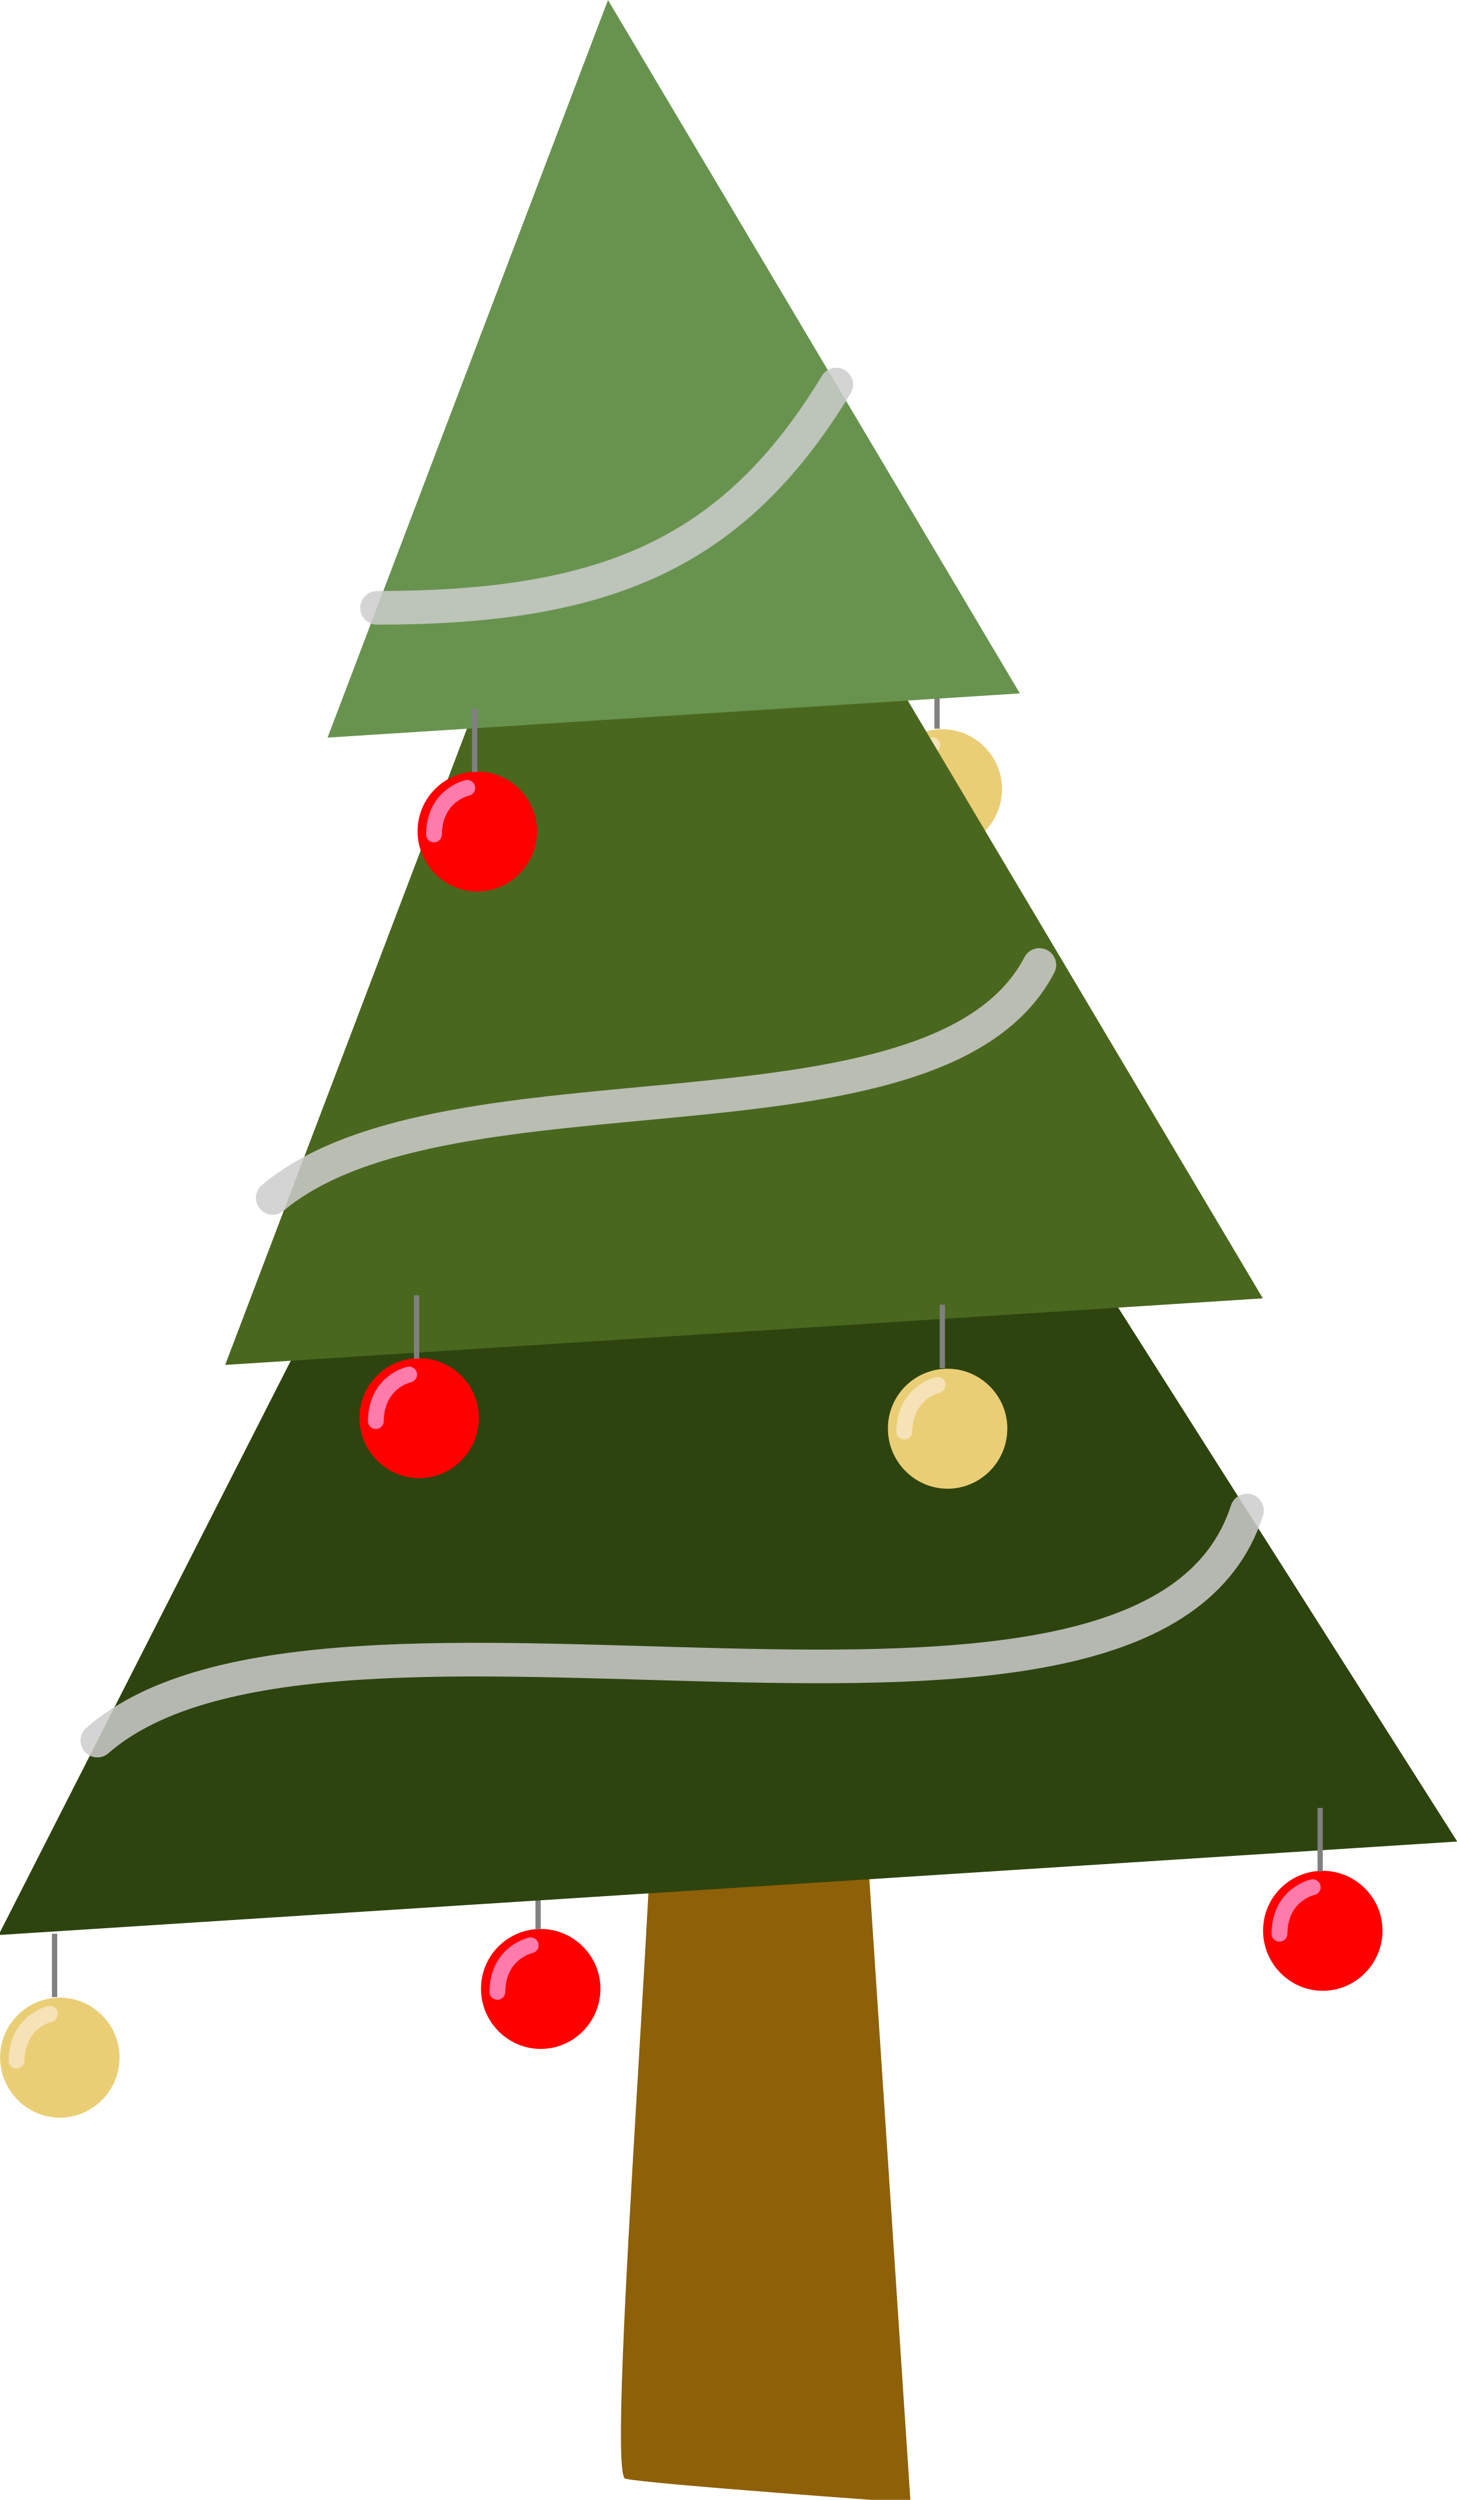 <svg xmlns="http://www.w3.org/2000/svg" xmlns:xlink="http://www.w3.org/1999/xlink" viewBox="653.2 39.9 606.3 1040.1" enable-background="new 653.2 39.9 606.3 1040.1"><symbol id="b" viewBox="-12 -17.1 24 34.6"><path fill="#f00" d="M11.3-5.7C11.3-12 6.2-17.1 0-17.1S-11.3-12-11.3-5.7-6.2 5.6 0 5.6 11.3.5 11.3-5.7z"/><path stroke="#808080" stroke-linecap="square" stroke-miterlimit="10" fill="none" d="M-.5 6v11"/><path stroke="#FF7BAC" stroke-width="3" stroke-linecap="round" stroke-miterlimit="10" d="M-1.9 2.5s-6.2-1.3-6.3-8.8" fill="none"/></symbol><symbol id="a" viewBox="-12.5 -17.1 24 34.8"><path fill="#EACE76" d="M11.3-5.7C11.3-12 6.2-17.1 0-17.1S-11.3-12-11.3-5.7-6.2 5.6 0 5.6 11.3.5 11.3-5.7z"/><path stroke="#808080" stroke-linecap="square" stroke-miterlimit="10" fill="none" d="M-1 6.2v11"/><path fill="#F5E2B6" d="M-8.2-7.8c-.9 0-1.5.7-1.5 1.5C-9.6.6-4.8 3.4-2.2 4c.8.2 1.6-.3 1.8-1.2C-.3 2-.8 1.2-1.6 1c-.2 0-5-1.2-5.1-7.4 0-.7-.7-1.4-1.5-1.4z"/></symbol><use xlink:href="#a" width="24" height="34.8" x="-12.5" y="-17.1" transform="matrix(2.199 0 0 -2.199 1045.332 355.631)" overflow="visible"/><use xlink:href="#b" width="24" height="34.6" x="-12" y="-17.1" transform="matrix(2.199 0 0 -2.199 878.213 854.79)" overflow="visible"/><path fill="#8E6008" d="M924.4 751.4c6.6 6.6-19.8 317.6-11 319.8 8.8 2.2 118.7 10 118.7 10l-22.3-337.6-85.4 7.8z"/><path fill="#2D440F" d="M933.6 292.8L652.6 845l607-38.9z"/><path fill="#4A671E" d="M921.8 147.6L746.9 607.8l431.8-27.7z"/><path fill="#68934F" d="M906.2 39.9L789.5 346.8l288.1-18.4z"/><path opacity=".85" stroke="#ccc" stroke-width="14" stroke-linecap="round" stroke-miterlimit="10" d="M1001.2 199.9c-43.2 71.4-97.3 92.9-191.1 92.9M1085.7 441.4c-42.5 81.5-246 35.7-319 96.9M1172.1 668.4c-41.1 127.5-382.6 12-478.4 95.7" fill="none"/><use xlink:href="#b" width="24" height="34.6" x="-12" y="-17.1" transform="matrix(2.199 0 0 -2.199 851.825 373.222)" overflow="visible"/><use xlink:href="#a" width="24" height="34.8" x="-12.5" y="-17.1" transform="matrix(2.199 0 0 -2.199 1047.531 621.702)" overflow="visible"/><use xlink:href="#b" width="24" height="34.6" x="-12" y="-17.1" transform="matrix(2.199 0 0 -2.199 827.637 617.304)" overflow="visible"/><use xlink:href="#a" width="24" height="34.8" x="-12.5" y="-17.1" transform="matrix(2.199 0 0 -2.199 678.109 883.376)" overflow="visible"/><use xlink:href="#b" width="24" height="34.6" x="-12" y="-17.1" transform="matrix(2.199 0 0 -2.199 1203.655 830.601)" overflow="visible"/></svg>